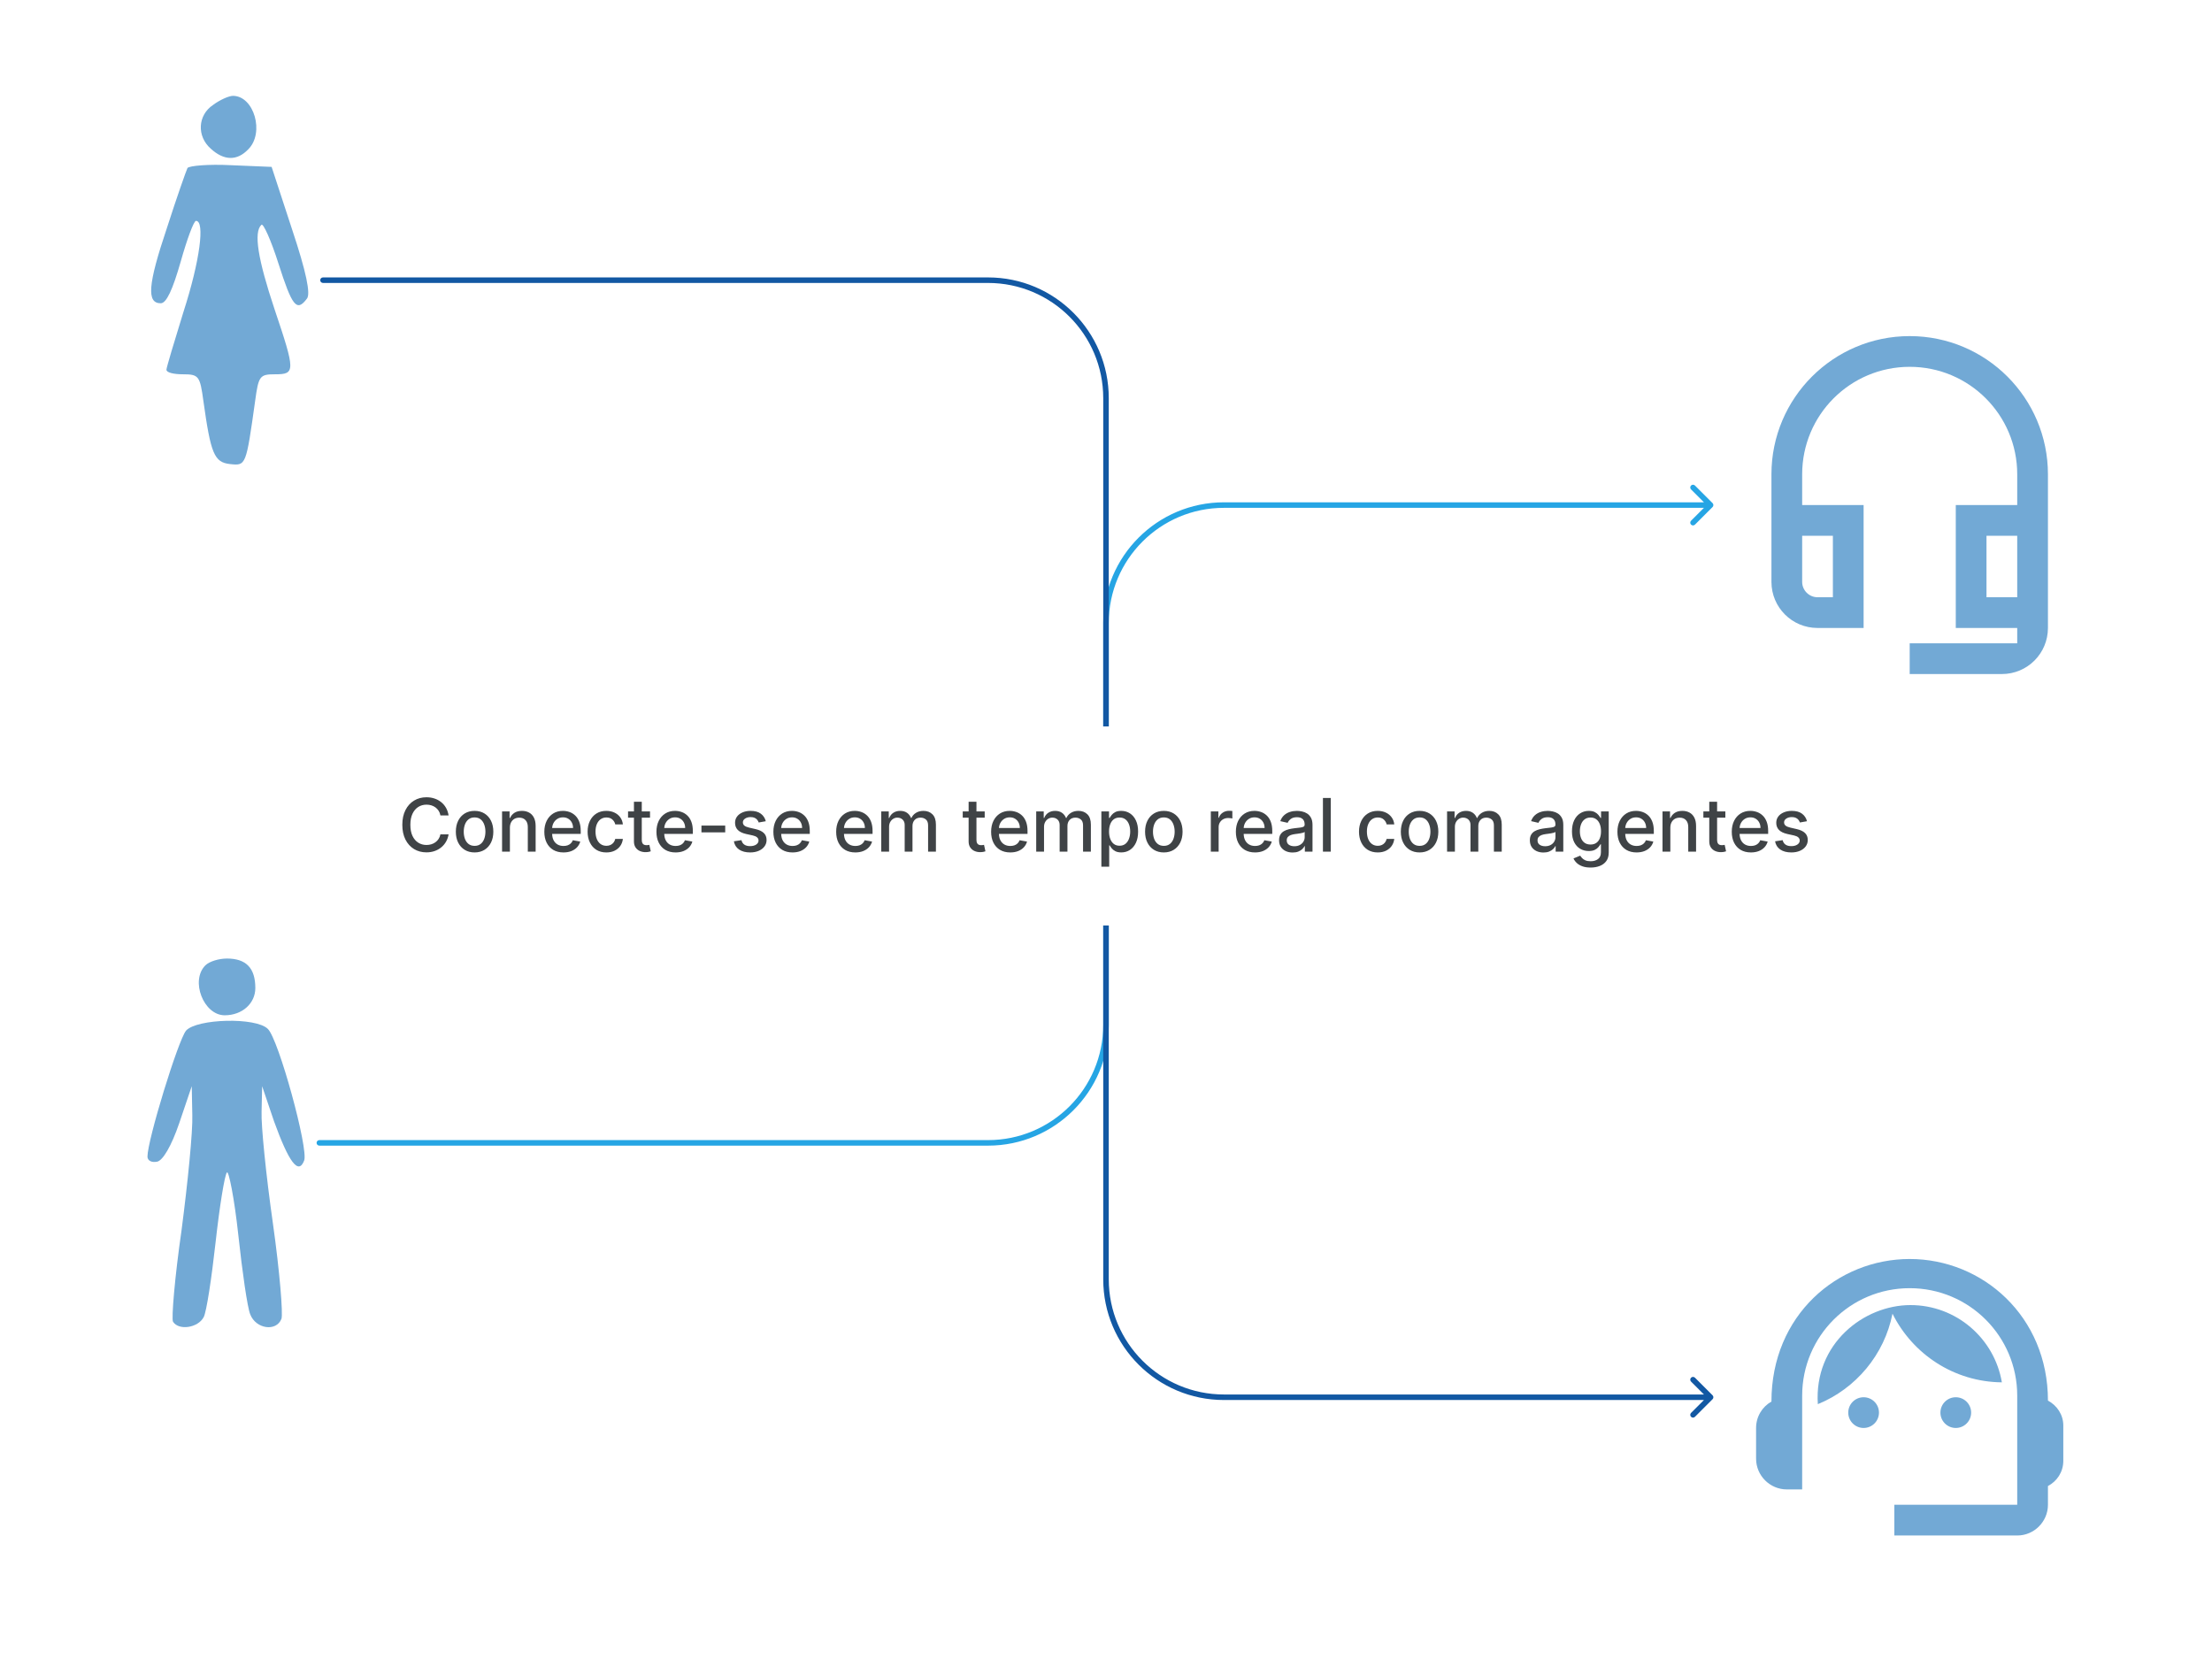<svg width="600" height="450" viewBox="0 0 600 450" fill="none" xmlns="http://www.w3.org/2000/svg">
<path d="M57.792 28.465C53.629 31.24 53.32 36.943 57.175 40.334C60.722 43.571 64.269 43.725 67.353 40.488C71.825 36.018 68.895 25.999 63.189 25.999C62.11 25.999 59.643 27.078 57.792 28.465Z" fill="#72A9D5"/>
<path d="M50.853 45.575C50.544 46.192 47.923 53.59 45.301 61.76C40.059 77.327 39.75 82.26 43.605 82.26C45.147 82.26 46.843 78.56 49.002 71.008C50.699 64.996 52.549 59.91 53.166 59.91C55.633 59.91 54.245 70.699 49.773 84.572C47.306 92.587 45.147 99.677 45.147 100.293C45.147 101.064 47.152 101.526 49.619 101.526C53.937 101.526 54.245 101.989 55.171 108.771C57.175 123.105 58.1 125.418 62.418 125.88C66.736 126.342 66.736 126.342 69.203 108.771C70.129 101.989 70.437 101.526 74.601 101.526C80.152 101.526 80.152 100.756 74.446 83.801C69.974 70.391 68.741 62.993 70.9 60.989C71.362 60.372 73.521 65.15 75.526 71.47C79.227 83.03 80.46 84.726 83.236 81.026C84.316 79.793 83.082 73.782 79.227 62.222L73.675 45.267L62.572 44.805C56.559 44.496 51.316 44.959 50.853 45.575Z" fill="#72A9D5"/>
<path d="M55.707 261.848C51.55 266.004 55.245 275.393 60.943 275.393C65.716 275.393 69.258 272.16 69.258 268.005C69.258 262.617 66.794 260.001 61.559 260.001C59.403 260.001 56.785 260.77 55.707 261.848Z" fill="#72A9D5"/>
<path d="M50.471 279.548C48.315 282.164 40 309.254 40 313.717C40 314.795 41.078 315.41 42.618 315.103C44.158 314.795 46.468 310.947 48.623 304.636L52.011 294.632L52.165 302.481C52.319 306.791 50.933 320.798 49.239 333.727C47.391 346.502 46.468 357.738 46.929 358.508C48.469 360.97 53.705 360.201 55.245 357.276C56.015 355.891 57.401 346.656 58.479 336.959C59.556 327.262 60.942 318.643 61.558 318.027C62.02 317.411 63.56 324.953 64.638 334.958C65.716 344.963 67.102 354.66 67.872 356.507C69.412 360.508 74.955 361.278 76.341 357.738C76.803 356.507 75.879 344.963 74.031 331.88C72.183 318.951 70.798 305.252 70.952 301.558L71.106 294.632L74.339 304.174C78.343 315.257 80.961 318.797 82.501 314.795C83.733 311.716 75.571 281.856 72.645 279.086C69.412 275.854 53.397 276.315 50.471 279.548Z" fill="#72A9D5"/>
<path d="M555.501 379.917C555.501 357.042 537.751 341.5 518.001 341.5C498.459 341.5 480.501 356.708 480.501 380.167C478.001 381.583 476.334 384.25 476.334 387.333V395.667C476.334 400.25 480.084 404 484.667 404H488.834V378.583C488.834 362.458 501.876 349.417 518.001 349.417C534.126 349.417 547.167 362.458 547.167 378.583V408.167H513.834V416.5H547.167C551.751 416.5 555.501 412.75 555.501 408.167V403.083C557.959 401.792 559.667 399.25 559.667 396.25V386.667C559.667 383.75 557.959 381.208 555.501 379.917Z" fill="#72A9D5"/>
<path d="M505.501 387.333C507.802 387.333 509.667 385.468 509.667 383.167C509.667 380.865 507.802 379 505.501 379C503.199 379 501.334 380.865 501.334 383.167C501.334 385.468 503.199 387.333 505.501 387.333Z" fill="#72A9D5"/>
<path d="M530.501 387.333C532.802 387.333 534.667 385.468 534.667 383.167C534.667 380.865 532.802 379 530.501 379C528.199 379 526.334 380.865 526.334 383.167C526.334 385.468 528.199 387.333 530.501 387.333Z" fill="#72A9D5"/>
<path d="M543.001 374.958C541.001 363.083 530.667 354 518.209 354C505.584 354 492.001 364.458 493.084 380.875C503.376 376.667 511.126 367.5 513.334 356.333C518.792 367.292 530.001 374.833 543.001 374.958Z" fill="#72A9D5"/>
<path d="M547.167 145.333V162H538.833V145.333H547.167ZM497.167 145.333V162H493C490.708 162 488.833 160.125 488.833 157.833V145.333H497.167ZM518 91.167C497.292 91.167 480.5 107.958 480.5 128.667V157.833C480.5 164.75 486.083 170.333 493 170.333H505.5V137H488.833V128.667C488.833 112.542 501.875 99.5 518 99.5C534.125 99.5 547.167 112.542 547.167 128.667V137H530.5V170.333H547.167V174.5H518V182.833H543C549.917 182.833 555.5 177.25 555.5 170.333V128.667C555.5 107.958 538.708 91.167 518 91.167Z" fill="#72A9D5"/>
<path d="M86.625 309.25C86.211 309.25 85.875 309.586 85.875 310C85.875 310.415 86.211 310.75 86.625 310.75V309.25ZM464.529 137.53C464.822 137.237 464.822 136.763 464.529 136.47L459.756 131.697C459.463 131.404 458.988 131.404 458.695 131.697C458.402 131.99 458.402 132.464 458.695 132.757L462.938 137L458.695 141.243C458.402 141.536 458.402 142.01 458.695 142.303C458.988 142.596 459.463 142.596 459.756 142.303L464.529 137.53ZM86.625 310.75H267.999V309.25H86.625V310.75ZM300.749 278V169H299.249V278H300.749ZM331.999 137.75H463.999V136.25H331.999V137.75ZM300.749 169C300.749 151.741 314.74 137.75 331.999 137.75V136.25C313.912 136.25 299.249 150.913 299.249 169H300.749ZM267.999 310.75C286.087 310.75 300.749 296.088 300.749 278H299.249C299.249 295.259 285.258 309.25 267.999 309.25V310.75Z" fill="#26A5E4"/>
<path d="M87.609 75.249C87.195 75.249 86.859 75.585 86.859 75.999C86.859 76.414 87.195 76.749 87.609 76.749V75.249ZM464.53 379.53C464.823 379.237 464.823 378.762 464.53 378.469L459.757 373.697C459.464 373.404 458.989 373.404 458.696 373.697C458.403 373.989 458.403 374.464 458.696 374.757L462.939 379L458.696 383.242C458.403 383.535 458.403 384.01 458.696 384.303C458.989 384.596 459.464 384.596 459.757 384.303L464.53 379.53ZM87.609 76.749H268V75.249H87.609V76.749ZM299.25 108V347H300.75V108H299.25ZM332 379.75H463.999V378.25H332V379.75ZM299.25 347C299.25 365.087 313.913 379.75 332 379.75V378.25C314.741 378.25 300.75 364.259 300.75 347H299.25ZM268 76.749C285.259 76.749 299.25 90.741 299.25 108H300.75C300.75 89.912 286.087 75.249 268 75.249V76.749Z" fill="#1258A3"/>
<g filter="url(#filter0_d_6449_43714)">
<rect x="88" y="193" width="424" height="54" rx="27" fill="white" shape-rendering="crispEdges"/>
<path d="M121.679 217.185H119.463C119.378 216.711 119.219 216.295 118.987 215.935C118.755 215.575 118.471 215.269 118.135 215.018C117.799 214.768 117.422 214.578 117.006 214.45C116.594 214.322 116.156 214.259 115.692 214.259C114.854 214.259 114.103 214.469 113.44 214.891C112.782 215.312 112.261 215.93 111.878 216.744C111.499 217.559 111.31 218.553 111.31 219.727C111.31 220.911 111.499 221.91 111.878 222.724C112.261 223.539 112.785 224.154 113.447 224.571C114.11 224.988 114.856 225.196 115.685 225.196C116.144 225.196 116.58 225.134 116.991 225.011C117.408 224.884 117.785 224.696 118.121 224.45C118.457 224.204 118.741 223.903 118.973 223.548C119.21 223.188 119.373 222.777 119.463 222.312L121.679 222.32C121.561 223.035 121.331 223.693 120.99 224.294C120.654 224.891 120.221 225.407 119.69 225.842C119.165 226.273 118.563 226.607 117.886 226.844C117.209 227.08 116.471 227.199 115.67 227.199C114.411 227.199 113.289 226.901 112.304 226.304C111.319 225.703 110.543 224.843 109.974 223.726C109.411 222.608 109.129 221.276 109.129 219.727C109.129 218.174 109.413 216.841 109.982 215.729C110.55 214.611 111.326 213.754 112.311 213.158C113.296 212.556 114.416 212.256 115.67 212.256C116.442 212.256 117.162 212.367 117.83 212.589C118.502 212.807 119.106 213.129 119.641 213.555C120.176 213.977 120.618 214.493 120.969 215.104C121.319 215.71 121.556 216.403 121.679 217.185ZM128.73 227.22C127.707 227.22 126.815 226.986 126.052 226.517C125.29 226.048 124.698 225.393 124.277 224.55C123.855 223.707 123.645 222.722 123.645 221.595C123.645 220.464 123.855 219.474 124.277 218.626C124.698 217.779 125.29 217.121 126.052 216.652C126.815 216.183 127.707 215.949 128.73 215.949C129.752 215.949 130.645 216.183 131.407 216.652C132.17 217.121 132.761 217.779 133.183 218.626C133.604 219.474 133.815 220.464 133.815 221.595C133.815 222.722 133.604 223.707 133.183 224.55C132.761 225.393 132.17 226.048 131.407 226.517C130.645 226.986 129.752 227.22 128.73 227.22ZM128.737 225.438C129.4 225.438 129.949 225.262 130.385 224.912C130.82 224.562 131.142 224.095 131.35 223.513C131.564 222.93 131.67 222.289 131.67 221.588C131.67 220.892 131.564 220.253 131.35 219.67C131.142 219.083 130.82 218.612 130.385 218.257C129.949 217.902 129.4 217.724 128.737 217.724C128.069 217.724 127.515 217.902 127.075 218.257C126.639 218.612 126.315 219.083 126.102 219.67C125.894 220.253 125.789 220.892 125.789 221.588C125.789 222.289 125.894 222.93 126.102 223.513C126.315 224.095 126.639 224.562 127.075 224.912C127.515 225.262 128.069 225.438 128.737 225.438ZM138.309 220.523V227H136.185V216.091H138.224V217.866H138.359C138.61 217.289 139.003 216.825 139.538 216.474C140.077 216.124 140.757 215.949 141.576 215.949C142.319 215.949 142.97 216.105 143.529 216.418C144.088 216.725 144.521 217.185 144.829 217.795C145.137 218.406 145.29 219.161 145.29 220.061V227H143.167V220.317C143.167 219.526 142.961 218.908 142.549 218.463C142.137 218.013 141.571 217.788 140.852 217.788C140.359 217.788 139.921 217.895 139.538 218.108C139.159 218.321 138.858 218.634 138.636 219.045C138.418 219.453 138.309 219.945 138.309 220.523ZM152.84 227.22C151.765 227.22 150.84 226.991 150.063 226.531C149.291 226.067 148.695 225.416 148.273 224.578C147.857 223.735 147.648 222.748 147.648 221.616C147.648 220.499 147.857 219.514 148.273 218.662C148.695 217.81 149.282 217.144 150.035 216.666C150.792 216.188 151.678 215.949 152.691 215.949C153.307 215.949 153.903 216.051 154.481 216.254C155.058 216.458 155.577 216.777 156.036 217.213C156.496 217.649 156.858 218.214 157.123 218.911C157.388 219.602 157.521 220.442 157.521 221.432V222.185H148.849V220.594H155.44C155.44 220.035 155.326 219.54 155.099 219.109C154.871 218.674 154.552 218.33 154.14 218.08C153.733 217.829 153.254 217.703 152.705 217.703C152.109 217.703 151.588 217.85 151.143 218.143C150.702 218.432 150.362 218.811 150.12 219.28C149.883 219.744 149.765 220.248 149.765 220.793V222.036C149.765 222.765 149.893 223.385 150.148 223.896C150.409 224.408 150.771 224.798 151.235 225.068C151.699 225.333 152.241 225.466 152.862 225.466C153.264 225.466 153.631 225.409 153.962 225.295C154.294 225.177 154.58 225.002 154.822 224.77C155.063 224.538 155.248 224.251 155.376 223.911L157.386 224.273C157.225 224.865 156.936 225.383 156.519 225.828C156.107 226.268 155.589 226.612 154.964 226.858C154.344 227.099 153.636 227.22 152.84 227.22ZM164.472 227.22C163.416 227.22 162.507 226.981 161.745 226.503C160.987 226.02 160.405 225.355 159.998 224.507C159.59 223.66 159.387 222.689 159.387 221.595C159.387 220.487 159.595 219.509 160.012 218.662C160.428 217.81 161.016 217.144 161.773 216.666C162.531 216.188 163.423 215.949 164.451 215.949C165.279 215.949 166.018 216.103 166.667 216.411C167.315 216.714 167.838 217.14 168.236 217.689C168.639 218.238 168.878 218.88 168.953 219.614H166.887C166.773 219.102 166.513 218.662 166.105 218.293C165.703 217.923 165.163 217.739 164.486 217.739C163.894 217.739 163.376 217.895 162.931 218.207C162.49 218.515 162.147 218.955 161.901 219.528C161.655 220.097 161.532 220.769 161.532 221.545C161.532 222.341 161.652 223.027 161.894 223.605C162.135 224.183 162.476 224.63 162.917 224.947C163.362 225.265 163.885 225.423 164.486 225.423C164.889 225.423 165.253 225.35 165.58 225.203C165.911 225.052 166.188 224.836 166.411 224.557C166.638 224.277 166.797 223.941 166.887 223.548H168.953C168.878 224.254 168.648 224.884 168.265 225.438C167.881 225.991 167.367 226.427 166.723 226.744C166.084 227.062 165.334 227.22 164.472 227.22ZM176.317 216.091V217.795H170.358V216.091H176.317ZM171.956 213.477H174.08V223.797C174.08 224.209 174.141 224.519 174.264 224.727C174.387 224.931 174.546 225.071 174.74 225.146C174.939 225.217 175.154 225.253 175.386 225.253C175.557 225.253 175.706 225.241 175.834 225.217C175.962 225.194 176.061 225.175 176.132 225.161L176.516 226.915C176.393 226.962 176.217 227.009 175.99 227.057C175.763 227.109 175.479 227.137 175.138 227.142C174.579 227.152 174.058 227.052 173.575 226.844C173.092 226.635 172.702 226.313 172.403 225.878C172.105 225.442 171.956 224.895 171.956 224.237V213.477ZM183.25 227.22C182.176 227.22 181.25 226.991 180.473 226.531C179.702 226.067 179.105 225.416 178.684 224.578C178.267 223.735 178.059 222.748 178.059 221.616C178.059 220.499 178.267 219.514 178.684 218.662C179.105 217.81 179.692 217.144 180.445 216.666C181.203 216.188 182.088 215.949 183.101 215.949C183.717 215.949 184.313 216.051 184.891 216.254C185.469 216.458 185.987 216.777 186.446 217.213C186.906 217.649 187.268 218.214 187.533 218.911C187.798 219.602 187.931 220.442 187.931 221.432V222.185H179.259V220.594H185.85C185.85 220.035 185.736 219.54 185.509 219.109C185.282 218.674 184.962 218.33 184.55 218.08C184.143 217.829 183.665 217.703 183.115 217.703C182.519 217.703 181.998 217.85 181.553 218.143C181.113 218.432 180.772 218.811 180.53 219.28C180.293 219.744 180.175 220.248 180.175 220.793V222.036C180.175 222.765 180.303 223.385 180.559 223.896C180.819 224.408 181.181 224.798 181.645 225.068C182.109 225.333 182.651 225.466 183.272 225.466C183.674 225.466 184.041 225.409 184.373 225.295C184.704 225.177 184.99 225.002 185.232 224.77C185.473 224.538 185.658 224.251 185.786 223.911L187.796 224.273C187.635 224.865 187.346 225.383 186.929 225.828C186.517 226.268 185.999 226.612 185.374 226.858C184.754 227.099 184.046 227.22 183.25 227.22ZM196.714 219.933V221.773H190.266V219.933H196.714ZM207.719 218.754L205.795 219.095C205.714 218.849 205.586 218.615 205.411 218.392C205.241 218.17 205.009 217.987 204.715 217.845C204.422 217.703 204.055 217.632 203.614 217.632C203.013 217.632 202.511 217.767 202.109 218.037C201.706 218.302 201.505 218.645 201.505 219.067C201.505 219.431 201.64 219.725 201.91 219.947C202.18 220.17 202.615 220.352 203.217 220.494L204.95 220.892C205.953 221.124 206.701 221.482 207.194 221.964C207.686 222.447 207.933 223.075 207.933 223.847C207.933 224.5 207.743 225.082 207.364 225.594C206.99 226.1 206.467 226.498 205.795 226.787C205.127 227.076 204.353 227.22 203.472 227.22C202.251 227.22 201.254 226.96 200.482 226.439C199.71 225.913 199.237 225.168 199.062 224.202L201.114 223.889C201.242 224.424 201.505 224.829 201.903 225.104C202.3 225.374 202.819 225.509 203.458 225.509C204.154 225.509 204.71 225.364 205.127 225.075C205.544 224.782 205.752 224.424 205.752 224.003C205.752 223.662 205.624 223.375 205.369 223.143C205.118 222.911 204.732 222.736 204.211 222.618L202.364 222.213C201.346 221.981 200.594 221.612 200.106 221.105C199.623 220.598 199.381 219.957 199.381 219.18C199.381 218.536 199.561 217.973 199.921 217.49C200.281 217.007 200.778 216.631 201.413 216.361C202.047 216.086 202.774 215.949 203.593 215.949C204.772 215.949 205.7 216.205 206.377 216.716C207.054 217.223 207.502 217.902 207.719 218.754ZM214.969 227.22C213.894 227.22 212.969 226.991 212.192 226.531C211.42 226.067 210.824 225.416 210.402 224.578C209.986 223.735 209.777 222.748 209.777 221.616C209.777 220.499 209.986 219.514 210.402 218.662C210.824 217.81 211.411 217.144 212.164 216.666C212.921 216.188 213.807 215.949 214.82 215.949C215.435 215.949 216.032 216.051 216.61 216.254C217.187 216.458 217.706 216.777 218.165 217.213C218.624 217.649 218.987 218.214 219.252 218.911C219.517 219.602 219.65 220.442 219.65 221.432V222.185H210.978V220.594H217.569C217.569 220.035 217.455 219.54 217.228 219.109C217 218.674 216.681 218.33 216.269 218.08C215.862 217.829 215.383 217.703 214.834 217.703C214.238 217.703 213.717 217.85 213.272 218.143C212.831 218.432 212.49 218.811 212.249 219.28C212.012 219.744 211.894 220.248 211.894 220.793V222.036C211.894 222.765 212.022 223.385 212.277 223.896C212.538 224.408 212.9 224.798 213.364 225.068C213.828 225.333 214.37 225.466 214.99 225.466C215.393 225.466 215.76 225.409 216.091 225.295C216.423 225.177 216.709 225.002 216.951 224.77C217.192 224.538 217.377 224.251 217.505 223.911L219.515 224.273C219.354 224.865 219.065 225.383 218.648 225.828C218.236 226.268 217.718 226.612 217.093 226.858C216.472 227.099 215.765 227.22 214.969 227.22ZM232 227.22C230.926 227.22 230 226.991 229.223 226.531C228.452 226.067 227.855 225.416 227.434 224.578C227.017 223.735 226.809 222.748 226.809 221.616C226.809 220.499 227.017 219.514 227.434 218.662C227.855 217.81 228.442 217.144 229.195 216.666C229.953 216.188 230.838 215.949 231.851 215.949C232.467 215.949 233.063 216.051 233.641 216.254C234.219 216.458 234.737 216.777 235.196 217.213C235.656 217.649 236.018 218.214 236.283 218.911C236.548 219.602 236.681 220.442 236.681 221.432V222.185H228.009V220.594H234.6C234.6 220.035 234.486 219.54 234.259 219.109C234.032 218.674 233.712 218.33 233.3 218.08C232.893 217.829 232.415 217.703 231.865 217.703C231.269 217.703 230.748 217.85 230.303 218.143C229.863 218.432 229.522 218.811 229.28 219.28C229.043 219.744 228.925 220.248 228.925 220.793V222.036C228.925 222.765 229.053 223.385 229.309 223.896C229.569 224.408 229.931 224.798 230.395 225.068C230.859 225.333 231.401 225.466 232.022 225.466C232.424 225.466 232.791 225.409 233.123 225.295C233.454 225.177 233.74 225.002 233.982 224.77C234.223 224.538 234.408 224.251 234.536 223.911L236.546 224.273C236.385 224.865 236.096 225.383 235.679 225.828C235.267 226.268 234.749 226.612 234.124 226.858C233.504 227.099 232.796 227.22 232 227.22ZM239.037 227V216.091H241.075V217.866H241.21C241.438 217.265 241.809 216.796 242.325 216.46C242.841 216.119 243.459 215.949 244.179 215.949C244.908 215.949 245.519 216.119 246.011 216.46C246.509 216.801 246.875 217.27 247.112 217.866H247.226C247.486 217.284 247.901 216.82 248.469 216.474C249.037 216.124 249.714 215.949 250.5 215.949C251.49 215.949 252.297 216.259 252.922 216.879C253.552 217.5 253.866 218.435 253.866 219.685V227H251.743V219.884C251.743 219.145 251.542 218.61 251.139 218.278C250.737 217.947 250.256 217.781 249.697 217.781C249.006 217.781 248.469 217.994 248.085 218.42C247.702 218.842 247.51 219.384 247.51 220.047V227H245.393V219.749C245.393 219.157 245.209 218.681 244.839 218.321C244.47 217.961 243.99 217.781 243.398 217.781C242.995 217.781 242.624 217.888 242.283 218.101C241.946 218.309 241.674 218.6 241.466 218.974C241.262 219.348 241.161 219.782 241.161 220.274V227H239.037ZM267.098 216.091V217.795H261.139V216.091H267.098ZM262.737 213.477H264.861V223.797C264.861 224.209 264.922 224.519 265.045 224.727C265.169 224.931 265.327 225.071 265.521 225.146C265.72 225.217 265.936 225.253 266.168 225.253C266.338 225.253 266.487 225.241 266.615 225.217C266.743 225.194 266.842 225.175 266.913 225.161L267.297 226.915C267.174 226.962 266.999 227.009 266.771 227.057C266.544 227.109 266.26 227.137 265.919 227.142C265.36 227.152 264.839 227.052 264.357 226.844C263.874 226.635 263.483 226.313 263.185 225.878C262.886 225.442 262.737 224.895 262.737 224.237V213.477ZM274.032 227.22C272.957 227.22 272.031 226.991 271.255 226.531C270.483 226.067 269.886 225.416 269.465 224.578C269.048 223.735 268.84 222.748 268.84 221.616C268.84 220.499 269.048 219.514 269.465 218.662C269.886 217.81 270.473 217.144 271.226 216.666C271.984 216.188 272.869 215.949 273.882 215.949C274.498 215.949 275.095 216.051 275.672 216.254C276.25 216.458 276.768 216.777 277.228 217.213C277.687 217.649 278.049 218.214 278.314 218.911C278.579 219.602 278.712 220.442 278.712 221.432V222.185H270.04V220.594H276.631C276.631 220.035 276.517 219.54 276.29 219.109C276.063 218.674 275.743 218.33 275.331 218.08C274.924 217.829 274.446 217.703 273.897 217.703C273.3 217.703 272.779 217.85 272.334 218.143C271.894 218.432 271.553 218.811 271.311 219.28C271.075 219.744 270.956 220.248 270.956 220.793V222.036C270.956 222.765 271.084 223.385 271.34 223.896C271.6 224.408 271.962 224.798 272.426 225.068C272.891 225.333 273.433 225.466 274.053 225.466C274.455 225.466 274.822 225.409 275.154 225.295C275.485 225.177 275.772 225.002 276.013 224.77C276.255 224.538 276.439 224.251 276.567 223.911L278.577 224.273C278.416 224.865 278.127 225.383 277.711 225.828C277.299 226.268 276.78 226.612 276.155 226.858C275.535 227.099 274.827 227.22 274.032 227.22ZM281.068 227V216.091H283.107V217.866H283.241C283.469 217.265 283.84 216.796 284.357 216.46C284.873 216.119 285.491 215.949 286.21 215.949C286.939 215.949 287.55 216.119 288.043 216.46C288.54 216.801 288.907 217.27 289.143 217.866H289.257C289.518 217.284 289.932 216.82 290.5 216.474C291.068 216.124 291.745 215.949 292.531 215.949C293.521 215.949 294.328 216.259 294.953 216.879C295.583 217.5 295.898 218.435 295.898 219.685V227H293.774V219.884C293.774 219.145 293.573 218.61 293.17 218.278C292.768 217.947 292.287 217.781 291.729 217.781C291.037 217.781 290.5 217.994 290.116 218.42C289.733 218.842 289.541 219.384 289.541 220.047V227H287.425V219.749C287.425 219.157 287.24 218.681 286.871 218.321C286.501 217.961 286.021 217.781 285.429 217.781C285.027 217.781 284.655 217.888 284.314 218.101C283.978 218.309 283.705 218.6 283.497 218.974C283.294 219.348 283.192 219.782 283.192 220.274V227H281.068ZM298.744 231.091V216.091H300.818V217.859H300.995C301.118 217.632 301.296 217.369 301.528 217.071C301.76 216.773 302.082 216.512 302.494 216.29C302.906 216.062 303.45 215.949 304.127 215.949C305.008 215.949 305.794 216.171 306.485 216.616C307.177 217.062 307.719 217.703 308.112 218.541C308.51 219.379 308.708 220.388 308.708 221.567C308.708 222.746 308.512 223.757 308.119 224.599C307.726 225.437 307.186 226.084 306.5 226.538C305.813 226.988 305.029 227.213 304.149 227.213C303.486 227.213 302.944 227.102 302.522 226.879C302.106 226.657 301.779 226.396 301.542 226.098C301.306 225.8 301.123 225.535 300.995 225.303H300.868V231.091H298.744ZM300.825 221.545C300.825 222.312 300.936 222.985 301.159 223.562C301.381 224.14 301.703 224.592 302.125 224.919C302.546 225.241 303.062 225.402 303.673 225.402C304.307 225.402 304.838 225.234 305.264 224.898C305.69 224.557 306.012 224.095 306.23 223.513C306.452 222.93 306.564 222.275 306.564 221.545C306.564 220.826 306.455 220.179 306.237 219.607C306.024 219.034 305.702 218.581 305.271 218.25C304.845 217.919 304.312 217.753 303.673 217.753C303.057 217.753 302.537 217.911 302.11 218.229C301.689 218.546 301.369 218.989 301.152 219.557C300.934 220.125 300.825 220.788 300.825 221.545ZM315.683 227.22C314.66 227.22 313.768 226.986 313.005 226.517C312.243 226.048 311.651 225.393 311.23 224.55C310.808 223.707 310.598 222.722 310.598 221.595C310.598 220.464 310.808 219.474 311.23 218.626C311.651 217.779 312.243 217.121 313.005 216.652C313.768 216.183 314.66 215.949 315.683 215.949C316.706 215.949 317.598 216.183 318.36 216.652C319.123 217.121 319.715 217.779 320.136 218.626C320.557 219.474 320.768 220.464 320.768 221.595C320.768 222.722 320.557 223.707 320.136 224.55C319.715 225.393 319.123 226.048 318.36 226.517C317.598 226.986 316.706 227.22 315.683 227.22ZM315.69 225.438C316.353 225.438 316.902 225.262 317.338 224.912C317.773 224.562 318.095 224.095 318.304 223.513C318.517 222.93 318.623 222.289 318.623 221.588C318.623 220.892 318.517 220.253 318.304 219.67C318.095 219.083 317.773 218.612 317.338 218.257C316.902 217.902 316.353 217.724 315.69 217.724C315.022 217.724 314.468 217.902 314.028 218.257C313.592 218.612 313.268 219.083 313.055 219.67C312.847 220.253 312.743 220.892 312.743 221.588C312.743 222.289 312.847 222.93 313.055 223.513C313.268 224.095 313.592 224.562 314.028 224.912C314.468 225.262 315.022 225.438 315.69 225.438ZM328.431 227V216.091H330.484V217.824H330.598C330.797 217.237 331.147 216.775 331.649 216.439C332.155 216.098 332.728 215.928 333.368 215.928C333.5 215.928 333.656 215.932 333.836 215.942C334.021 215.951 334.165 215.963 334.27 215.977V218.009C334.184 217.985 334.033 217.959 333.815 217.93C333.597 217.897 333.379 217.881 333.162 217.881C332.66 217.881 332.212 217.987 331.819 218.2C331.431 218.409 331.123 218.7 330.896 219.074C330.669 219.443 330.555 219.865 330.555 220.338V227H328.431ZM340.418 227.22C339.344 227.22 338.418 226.991 337.641 226.531C336.87 226.067 336.273 225.416 335.852 224.578C335.435 223.735 335.227 222.748 335.227 221.616C335.227 220.499 335.435 219.514 335.852 218.662C336.273 217.81 336.86 217.144 337.613 216.666C338.371 216.188 339.256 215.949 340.269 215.949C340.885 215.949 341.481 216.051 342.059 216.254C342.637 216.458 343.155 216.777 343.614 217.213C344.074 217.649 344.436 218.214 344.701 218.911C344.966 219.602 345.099 220.442 345.099 221.432V222.185H336.427V220.594H343.018C343.018 220.035 342.904 219.54 342.677 219.109C342.45 218.674 342.13 218.33 341.718 218.08C341.311 217.829 340.833 217.703 340.283 217.703C339.687 217.703 339.166 217.85 338.721 218.143C338.281 218.432 337.94 218.811 337.698 219.28C337.461 219.744 337.343 220.248 337.343 220.793V222.036C337.343 222.765 337.471 223.385 337.727 223.896C337.987 224.408 338.349 224.798 338.813 225.068C339.277 225.333 339.819 225.466 340.44 225.466C340.842 225.466 341.209 225.409 341.54 225.295C341.872 225.177 342.158 225.002 342.4 224.77C342.641 224.538 342.826 224.251 342.954 223.911L344.964 224.273C344.803 224.865 344.514 225.383 344.097 225.828C343.685 226.268 343.167 226.612 342.542 226.858C341.922 227.099 341.214 227.22 340.418 227.22ZM350.63 227.241C349.938 227.241 349.313 227.114 348.755 226.858C348.196 226.598 347.753 226.221 347.426 225.729C347.105 225.236 346.944 224.633 346.944 223.918C346.944 223.302 347.062 222.795 347.299 222.398C347.535 222 347.855 221.685 348.257 221.453C348.66 221.221 349.11 221.046 349.607 220.928C350.104 220.809 350.611 220.719 351.127 220.658C351.78 220.582 352.31 220.52 352.718 220.473C353.125 220.421 353.421 220.338 353.605 220.224C353.79 220.111 353.882 219.926 353.882 219.67V219.621C353.882 219 353.707 218.52 353.357 218.179C353.011 217.838 352.495 217.668 351.809 217.668C351.094 217.668 350.53 217.826 350.118 218.143C349.711 218.456 349.429 218.804 349.273 219.188L347.277 218.733C347.514 218.07 347.86 217.535 348.314 217.128C348.774 216.716 349.301 216.418 349.898 216.233C350.495 216.044 351.122 215.949 351.78 215.949C352.216 215.949 352.677 216.001 353.165 216.105C353.658 216.205 354.117 216.389 354.543 216.659C354.974 216.929 355.327 217.315 355.601 217.817C355.876 218.314 356.013 218.96 356.013 219.756V227H353.939V225.509H353.854C353.717 225.783 353.511 226.053 353.236 226.318C352.962 226.583 352.609 226.804 352.178 226.979C351.747 227.154 351.231 227.241 350.63 227.241ZM351.091 225.537C351.678 225.537 352.18 225.421 352.597 225.189C353.018 224.957 353.338 224.654 353.556 224.28C353.778 223.901 353.89 223.496 353.89 223.065V221.659C353.814 221.735 353.667 221.806 353.449 221.872C353.236 221.934 352.992 221.988 352.718 222.036C352.443 222.078 352.176 222.118 351.915 222.156C351.655 222.189 351.437 222.218 351.262 222.241C350.85 222.294 350.473 222.381 350.132 222.504C349.796 222.627 349.526 222.805 349.323 223.037C349.124 223.264 349.025 223.567 349.025 223.946C349.025 224.472 349.219 224.869 349.607 225.139C349.995 225.404 350.49 225.537 351.091 225.537ZM360.965 212.455V227H358.842V212.455H360.965ZM373.71 227.22C372.654 227.22 371.745 226.981 370.983 226.503C370.225 226.02 369.643 225.355 369.236 224.507C368.829 223.66 368.625 222.689 368.625 221.595C368.625 220.487 368.833 219.509 369.25 218.662C369.667 217.81 370.254 217.144 371.011 216.666C371.769 216.188 372.661 215.949 373.689 215.949C374.518 215.949 375.256 216.103 375.905 216.411C376.554 216.714 377.077 217.14 377.474 217.689C377.877 218.238 378.116 218.88 378.192 219.614H376.125C376.011 219.102 375.751 218.662 375.344 218.293C374.941 217.923 374.402 217.739 373.724 217.739C373.133 217.739 372.614 217.895 372.169 218.207C371.729 218.515 371.385 218.955 371.139 219.528C370.893 220.097 370.77 220.769 370.77 221.545C370.77 222.341 370.891 223.027 371.132 223.605C371.374 224.183 371.714 224.63 372.155 224.947C372.6 225.265 373.123 225.423 373.724 225.423C374.127 225.423 374.491 225.35 374.818 225.203C375.15 225.052 375.427 224.836 375.649 224.557C375.876 224.277 376.035 223.941 376.125 223.548H378.192C378.116 224.254 377.886 224.884 377.503 225.438C377.119 225.991 376.606 226.427 375.962 226.744C375.322 227.062 374.572 227.22 373.71 227.22ZM385.058 227.22C384.035 227.22 383.143 226.986 382.38 226.517C381.618 226.048 381.026 225.393 380.605 224.55C380.183 223.707 379.973 222.722 379.973 221.595C379.973 220.464 380.183 219.474 380.605 218.626C381.026 217.779 381.618 217.121 382.38 216.652C383.143 216.183 384.035 215.949 385.058 215.949C386.081 215.949 386.973 216.183 387.735 216.652C388.498 217.121 389.09 217.779 389.511 218.626C389.932 219.474 390.143 220.464 390.143 221.595C390.143 222.722 389.932 223.707 389.511 224.55C389.09 225.393 388.498 226.048 387.735 226.517C386.973 226.986 386.081 227.22 385.058 227.22ZM385.065 225.438C385.728 225.438 386.277 225.262 386.713 224.912C387.148 224.562 387.47 224.095 387.679 223.513C387.892 222.93 387.998 222.289 387.998 221.588C387.998 220.892 387.892 220.253 387.679 219.67C387.47 219.083 387.148 218.612 386.713 218.257C386.277 217.902 385.728 217.724 385.065 217.724C384.397 217.724 383.843 217.902 383.403 218.257C382.967 218.612 382.643 219.083 382.43 219.67C382.222 220.253 382.118 220.892 382.118 221.588C382.118 222.289 382.222 222.93 382.43 223.513C382.643 224.095 382.967 224.562 383.403 224.912C383.843 225.262 384.397 225.438 385.065 225.438ZM392.513 227V216.091H394.552V217.866H394.687C394.914 217.265 395.286 216.796 395.802 216.46C396.318 216.119 396.936 215.949 397.656 215.949C398.385 215.949 398.996 216.119 399.488 216.46C399.985 216.801 400.352 217.27 400.589 217.866H400.702C400.963 217.284 401.377 216.82 401.945 216.474C402.513 216.124 403.191 215.949 403.977 215.949C404.966 215.949 405.773 216.259 406.398 216.879C407.028 217.5 407.343 218.435 407.343 219.685V227H405.219V219.884C405.219 219.145 405.018 218.61 404.616 218.278C404.213 217.947 403.733 217.781 403.174 217.781C402.483 217.781 401.945 217.994 401.562 218.42C401.178 218.842 400.987 219.384 400.987 220.047V227H398.87V219.749C398.87 219.157 398.685 218.681 398.316 218.321C397.947 217.961 397.466 217.781 396.874 217.781C396.472 217.781 396.1 217.888 395.759 218.101C395.423 218.309 395.151 218.6 394.942 218.974C394.739 219.348 394.637 219.782 394.637 220.274V227H392.513ZM418.657 227.241C417.966 227.241 417.341 227.114 416.782 226.858C416.223 226.598 415.781 226.221 415.454 225.729C415.132 225.236 414.971 224.633 414.971 223.918C414.971 223.302 415.089 222.795 415.326 222.398C415.563 222 415.882 221.685 416.285 221.453C416.687 221.221 417.137 221.046 417.634 220.928C418.131 220.809 418.638 220.719 419.154 220.658C419.808 220.582 420.338 220.52 420.745 220.473C421.152 220.421 421.448 220.338 421.633 220.224C421.817 220.111 421.91 219.926 421.91 219.67V219.621C421.91 219 421.735 218.52 421.384 218.179C421.039 217.838 420.522 217.668 419.836 217.668C419.121 217.668 418.558 217.826 418.146 218.143C417.738 218.456 417.457 218.804 417.3 219.188L415.305 218.733C415.541 218.07 415.887 217.535 416.342 217.128C416.801 216.716 417.329 216.418 417.925 216.233C418.522 216.044 419.149 215.949 419.808 215.949C420.243 215.949 420.705 216.001 421.192 216.105C421.685 216.205 422.144 216.389 422.57 216.659C423.001 216.929 423.354 217.315 423.629 217.817C423.903 218.314 424.04 218.96 424.04 219.756V227H421.967V225.509H421.881C421.744 225.783 421.538 226.053 421.263 226.318C420.989 226.583 420.636 226.804 420.205 226.979C419.774 227.154 419.258 227.241 418.657 227.241ZM419.119 225.537C419.706 225.537 420.208 225.421 420.624 225.189C421.046 224.957 421.365 224.654 421.583 224.28C421.806 223.901 421.917 223.496 421.917 223.065V221.659C421.841 221.735 421.694 221.806 421.477 221.872C421.263 221.934 421.02 221.988 420.745 222.036C420.47 222.078 420.203 222.118 419.942 222.156C419.682 222.189 419.464 222.218 419.289 222.241C418.877 222.294 418.501 222.381 418.16 222.504C417.824 222.627 417.554 222.805 417.35 223.037C417.151 223.264 417.052 223.567 417.052 223.946C417.052 224.472 417.246 224.869 417.634 225.139C418.022 225.404 418.517 225.537 419.119 225.537ZM431.443 231.318C430.576 231.318 429.831 231.205 429.206 230.977C428.585 230.75 428.079 230.449 427.686 230.075C427.293 229.701 426.999 229.292 426.805 228.847L428.63 228.094C428.758 228.302 428.929 228.522 429.142 228.754C429.359 228.991 429.653 229.192 430.022 229.358C430.396 229.524 430.877 229.607 431.464 229.607C432.269 229.607 432.934 229.41 433.46 229.017C433.985 228.629 434.248 228.009 434.248 227.156V225.011H434.113C433.985 225.243 433.801 225.501 433.559 225.786C433.323 226.07 432.996 226.316 432.579 226.524C432.163 226.732 431.62 226.837 430.953 226.837C430.091 226.837 429.315 226.635 428.623 226.233C427.937 225.826 427.392 225.227 426.99 224.436C426.592 223.641 426.393 222.663 426.393 221.503C426.393 220.343 426.59 219.348 426.983 218.52C427.38 217.691 427.925 217.057 428.616 216.616C429.307 216.171 430.091 215.949 430.967 215.949C431.644 215.949 432.191 216.062 432.608 216.29C433.024 216.512 433.349 216.773 433.581 217.071C433.817 217.369 434 217.632 434.127 217.859H434.284V216.091H436.365V227.241C436.365 228.179 436.147 228.948 435.711 229.55C435.276 230.151 434.686 230.596 433.943 230.885C433.204 231.174 432.371 231.318 431.443 231.318ZM431.422 225.075C432.032 225.075 432.548 224.933 432.97 224.649C433.396 224.36 433.718 223.948 433.936 223.413C434.158 222.874 434.27 222.227 434.27 221.474C434.27 220.741 434.161 220.094 433.943 219.536C433.725 218.977 433.405 218.541 432.984 218.229C432.563 217.911 432.042 217.753 431.422 217.753C430.782 217.753 430.25 217.919 429.824 218.25C429.397 218.577 429.075 219.022 428.858 219.585C428.645 220.149 428.538 220.778 428.538 221.474C428.538 222.189 428.647 222.817 428.865 223.357C429.083 223.896 429.404 224.318 429.831 224.621C430.261 224.924 430.792 225.075 431.422 225.075ZM443.914 227.22C442.84 227.22 441.914 226.991 441.137 226.531C440.366 226.067 439.769 225.416 439.348 224.578C438.931 223.735 438.723 222.748 438.723 221.616C438.723 220.499 438.931 219.514 439.348 218.662C439.769 217.81 440.356 217.144 441.109 216.666C441.867 216.188 442.752 215.949 443.765 215.949C444.381 215.949 444.977 216.051 445.555 216.254C446.133 216.458 446.651 216.777 447.11 217.213C447.57 217.649 447.932 218.214 448.197 218.911C448.462 219.602 448.595 220.442 448.595 221.432V222.185H439.923V220.594H446.514C446.514 220.035 446.4 219.54 446.173 219.109C445.946 218.674 445.626 218.33 445.214 218.08C444.807 217.829 444.329 217.703 443.779 217.703C443.183 217.703 442.662 217.85 442.217 218.143C441.777 218.432 441.436 218.811 441.194 219.28C440.958 219.744 440.839 220.248 440.839 220.793V222.036C440.839 222.765 440.967 223.385 441.223 223.896C441.483 224.408 441.845 224.798 442.309 225.068C442.773 225.333 443.315 225.466 443.936 225.466C444.338 225.466 444.705 225.409 445.037 225.295C445.368 225.177 445.654 225.002 445.896 224.77C446.137 224.538 446.322 224.251 446.45 223.911L448.46 224.273C448.299 224.865 448.01 225.383 447.593 225.828C447.181 226.268 446.663 226.612 446.038 226.858C445.418 227.099 444.71 227.22 443.914 227.22ZM453.075 220.523V227H450.951V216.091H452.989V217.866H453.124C453.375 217.289 453.768 216.825 454.303 216.474C454.843 216.124 455.522 215.949 456.342 215.949C457.085 215.949 457.736 216.105 458.295 216.418C458.853 216.725 459.287 217.185 459.594 217.795C459.902 218.406 460.056 219.161 460.056 220.061V227H457.933V220.317C457.933 219.526 457.727 218.908 457.315 218.463C456.903 218.013 456.337 217.788 455.617 217.788C455.125 217.788 454.687 217.895 454.303 218.108C453.924 218.321 453.624 218.634 453.401 219.045C453.183 219.453 453.075 219.945 453.075 220.523ZM467.996 216.091V217.795H462.038V216.091H467.996ZM463.636 213.477H465.759V223.797C465.759 224.209 465.821 224.519 465.944 224.727C466.067 224.931 466.226 225.071 466.42 225.146C466.619 225.217 466.834 225.253 467.066 225.253C467.237 225.253 467.386 225.241 467.513 225.217C467.641 225.194 467.741 225.175 467.812 225.161L468.195 226.915C468.072 226.962 467.897 227.009 467.67 227.057C467.442 227.109 467.158 227.137 466.817 227.142C466.259 227.152 465.738 227.052 465.255 226.844C464.772 226.635 464.381 226.313 464.083 225.878C463.785 225.442 463.636 224.895 463.636 224.237V213.477ZM474.93 227.22C473.855 227.22 472.93 226.991 472.153 226.531C471.381 226.067 470.785 225.416 470.363 224.578C469.947 223.735 469.738 222.748 469.738 221.616C469.738 220.499 469.947 219.514 470.363 218.662C470.785 217.81 471.372 217.144 472.125 216.666C472.882 216.188 473.768 215.949 474.781 215.949C475.396 215.949 475.993 216.051 476.571 216.254C477.148 216.458 477.667 216.777 478.126 217.213C478.585 217.649 478.948 218.214 479.213 218.911C479.478 219.602 479.61 220.442 479.61 221.432V222.185H470.939V220.594H477.529C477.529 220.035 477.416 219.54 477.189 219.109C476.961 218.674 476.642 218.33 476.23 218.08C475.823 217.829 475.344 217.703 474.795 217.703C474.199 217.703 473.678 217.85 473.233 218.143C472.792 218.432 472.451 218.811 472.21 219.28C471.973 219.744 471.855 220.248 471.855 220.793V222.036C471.855 222.765 471.983 223.385 472.238 223.896C472.499 224.408 472.861 224.798 473.325 225.068C473.789 225.333 474.331 225.466 474.951 225.466C475.354 225.466 475.721 225.409 476.052 225.295C476.384 225.177 476.67 225.002 476.912 224.77C477.153 224.538 477.338 224.251 477.466 223.911L479.475 224.273C479.315 224.865 479.026 225.383 478.609 225.828C478.197 226.268 477.679 226.612 477.054 226.858C476.433 227.099 475.725 227.22 474.93 227.22ZM490.141 218.754L488.217 219.095C488.136 218.849 488.008 218.615 487.833 218.392C487.663 218.17 487.431 217.987 487.137 217.845C486.844 217.703 486.477 217.632 486.036 217.632C485.435 217.632 484.933 217.767 484.531 218.037C484.128 218.302 483.927 218.645 483.927 219.067C483.927 219.431 484.062 219.725 484.332 219.947C484.602 220.17 485.037 220.352 485.638 220.494L487.371 220.892C488.375 221.124 489.123 221.482 489.616 221.964C490.108 222.447 490.354 223.075 490.354 223.847C490.354 224.5 490.165 225.082 489.786 225.594C489.412 226.1 488.889 226.498 488.217 226.787C487.549 227.076 486.775 227.22 485.894 227.22C484.673 227.22 483.676 226.96 482.904 226.439C482.132 225.913 481.659 225.168 481.484 224.202L483.536 223.889C483.664 224.424 483.927 224.829 484.325 225.104C484.722 225.374 485.241 225.509 485.88 225.509C486.576 225.509 487.132 225.364 487.549 225.075C487.966 224.782 488.174 224.424 488.174 224.003C488.174 223.662 488.046 223.375 487.79 223.143C487.54 222.911 487.154 222.736 486.633 222.618L484.786 222.213C483.768 221.981 483.015 221.612 482.528 221.105C482.045 220.598 481.803 219.957 481.803 219.18C481.803 218.536 481.983 217.973 482.343 217.49C482.703 217.007 483.2 216.631 483.835 216.361C484.469 216.086 485.196 215.949 486.015 215.949C487.194 215.949 488.122 216.205 488.799 216.716C489.476 217.223 489.924 217.902 490.141 218.754Z" fill="#3F4346"/>
</g>
<defs>
<filter id="filter0_d_6449_43714" x="84" y="193" width="432" height="62" filterUnits="userSpaceOnUse" color-interpolation-filters="sRGB">
<feFlood flood-opacity="0" result="BackgroundImageFix"/>
<feColorMatrix in="SourceAlpha" type="matrix" values="0 0 0 0 0 0 0 0 0 0 0 0 0 0 0 0 0 0 127 0" result="hardAlpha"/>
<feOffset dy="4"/>
<feGaussianBlur stdDeviation="2"/>
<feComposite in2="hardAlpha" operator="out"/>
<feColorMatrix type="matrix" values="0 0 0 0 0 0 0 0 0 0 0 0 0 0 0 0 0 0 0.25 0"/>
<feBlend mode="normal" in2="BackgroundImageFix" result="effect1_dropShadow_6449_43714"/>
<feBlend mode="normal" in="SourceGraphic" in2="effect1_dropShadow_6449_43714" result="shape"/>
</filter>
</defs>
</svg>
